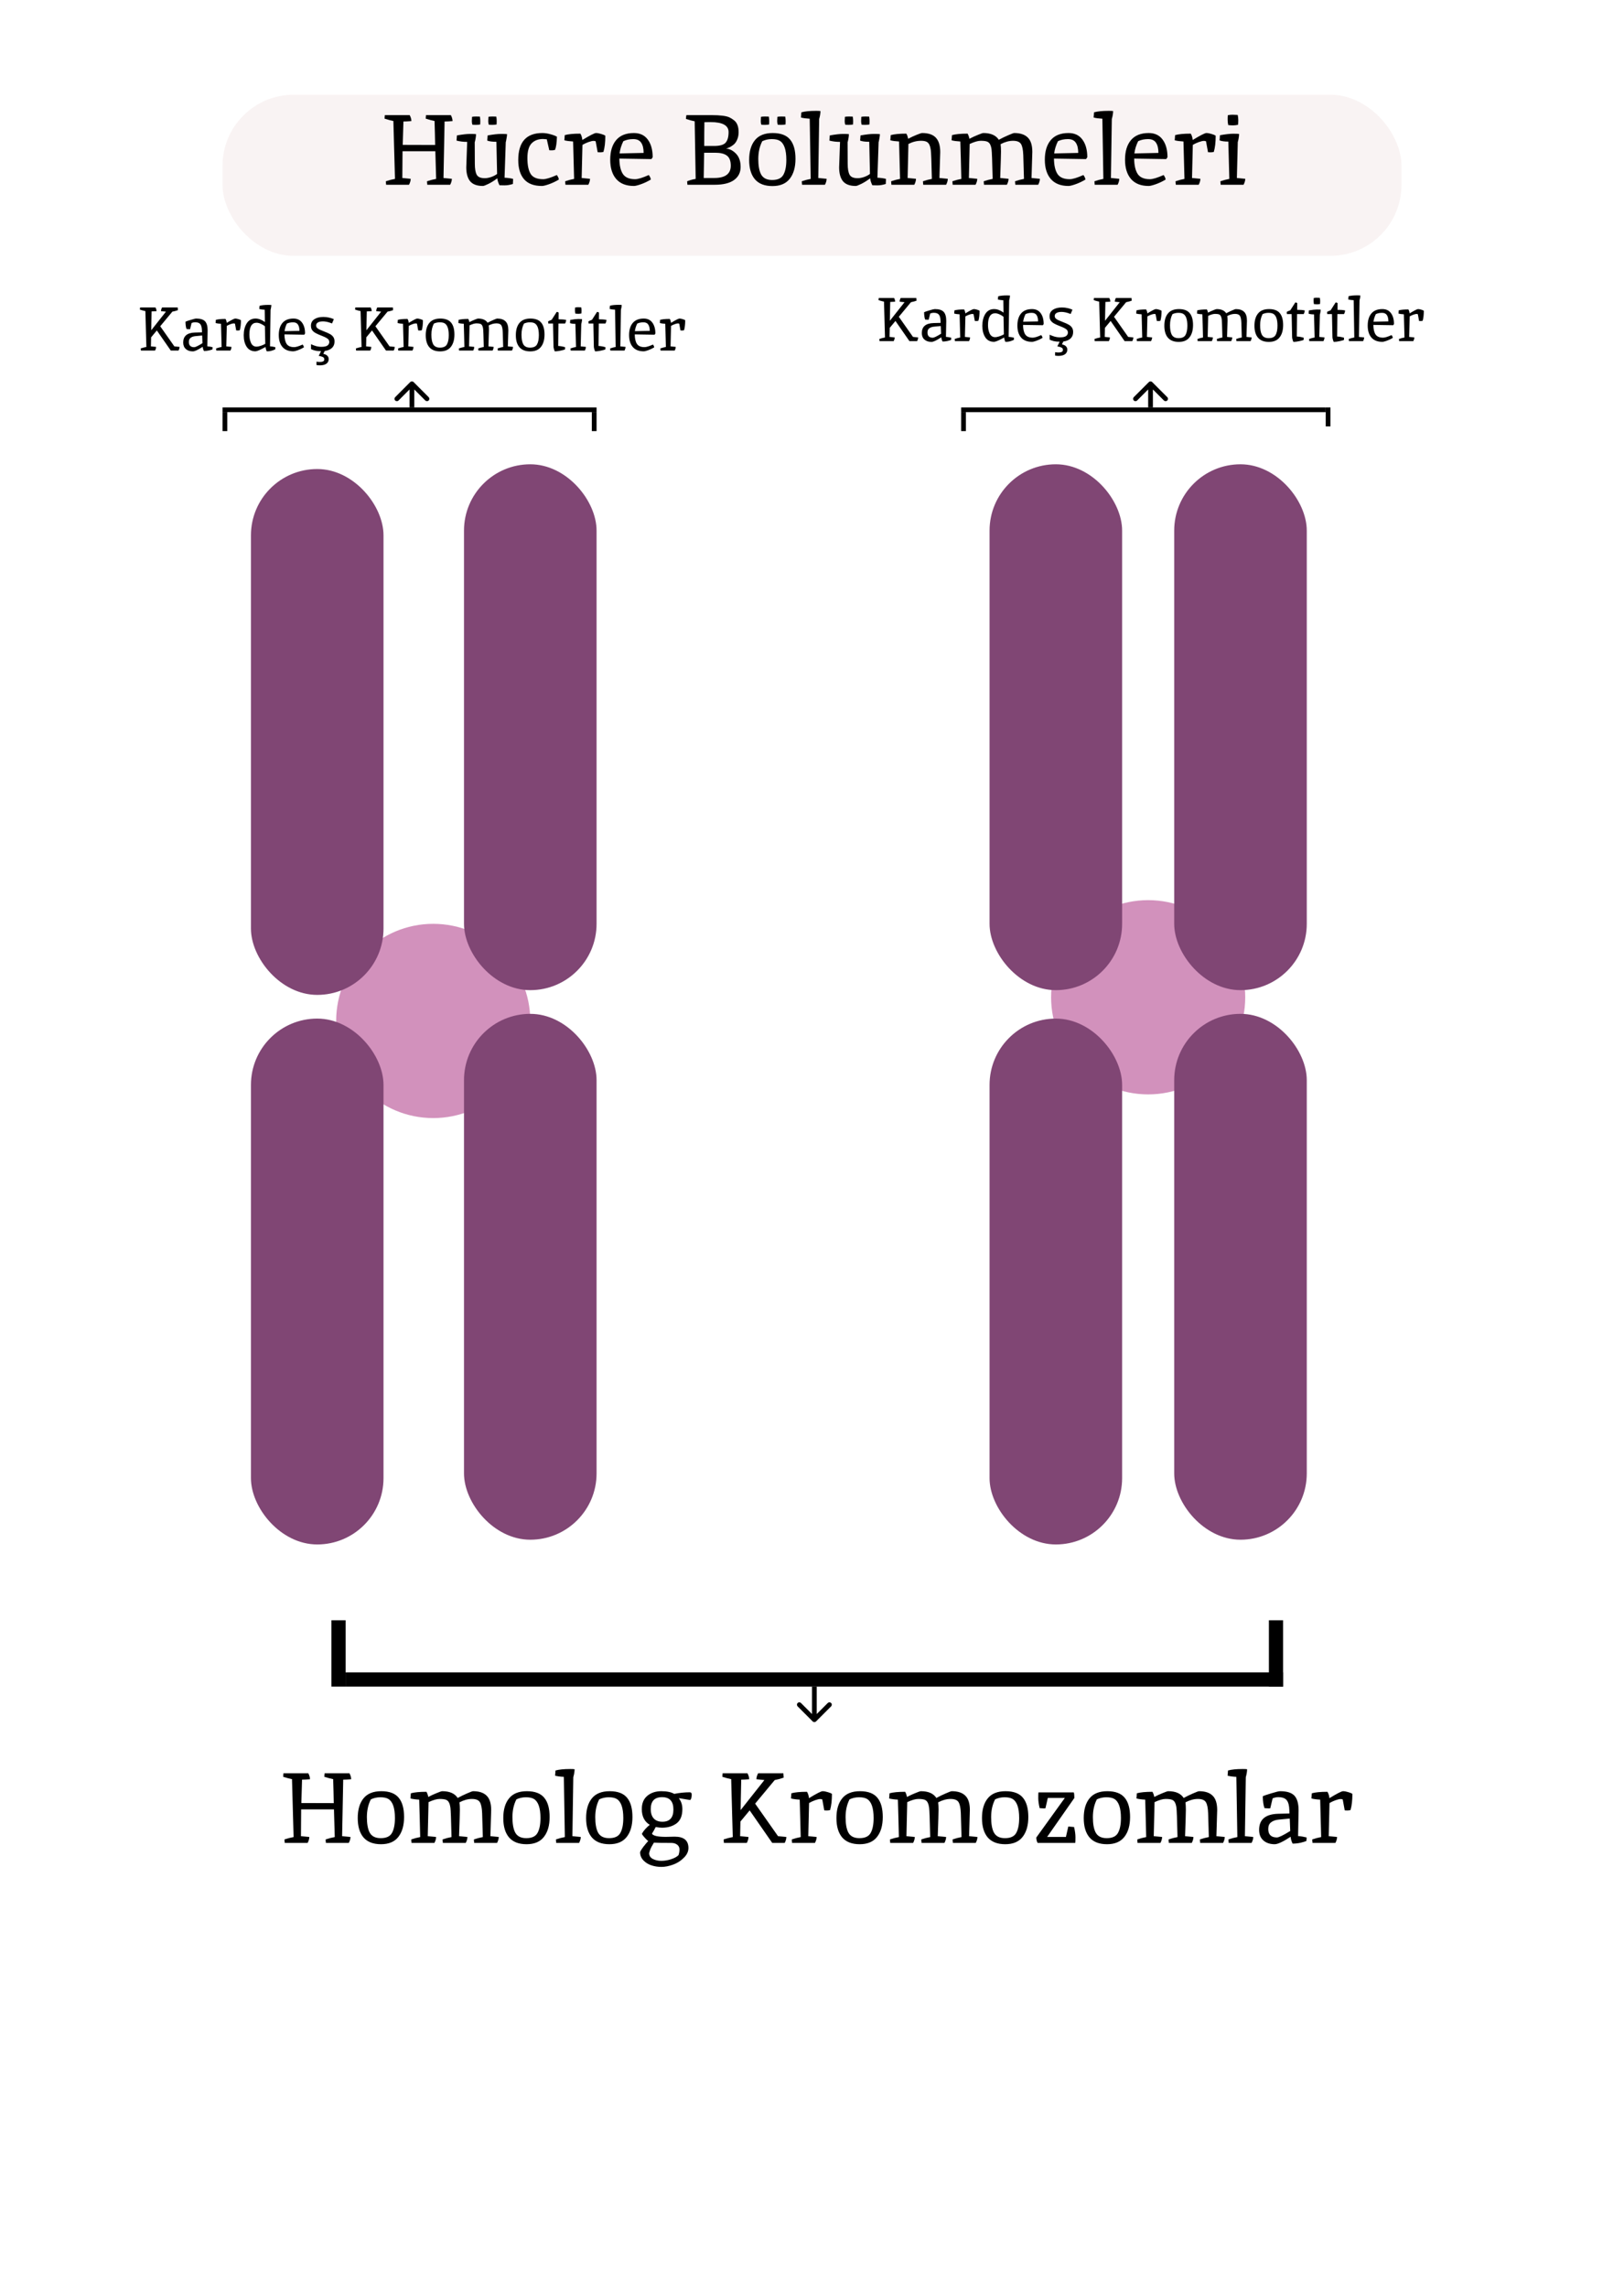 <svg width="343" height="483" viewBox="0 0 343 483" fill="none" xmlns="http://www.w3.org/2000/svg">
<g filter="url(#filter0_d_1_67)">
<rect x="4" width="335" height="475" rx="15" fill="white"/>
<g filter="url(#filter1_d_1_67)">
<rect x="47" y="12" width="249" height="34" rx="15" fill="#F9F3F3"/>
</g>
<path d="M85.059 26.579L91.905 26.6C91.877 24.892 91.835 23.205 91.779 21.539C91.261 21.441 90.638 21.273 89.91 21.035L89.973 20.3H95.223C95.461 20.748 95.58 21.168 95.58 21.56C94.88 21.616 94.32 21.644 93.9 21.644L93.669 33.572L95.433 33.74C95.433 34.132 95.314 34.552 95.076 35H90.246L90.183 34.265C90.841 34.041 91.485 33.873 92.115 33.761L91.947 27.923H85.017C84.989 30.443 84.975 32.326 84.975 33.572L86.739 33.74C86.739 34.132 86.62 34.552 86.382 35H81.552L81.489 34.265C82.147 34.041 82.791 33.873 83.421 33.761C83.281 28.329 83.169 24.255 83.085 21.539C82.567 21.441 81.944 21.273 81.216 21.035L81.279 20.3H86.529C86.767 20.748 86.886 21.168 86.886 21.56C86.186 21.616 85.626 21.644 85.206 21.644C85.164 22.708 85.115 24.353 85.059 26.579ZM101.421 22.274C101.141 22.33 100.84 22.358 100.518 22.358C100.21 22.358 99.958 22.344 99.762 22.316C99.692 22.064 99.657 21.812 99.657 21.56C99.657 21.294 99.671 20.993 99.699 20.657C99.909 20.615 100.196 20.594 100.56 20.594C100.924 20.594 101.19 20.601 101.358 20.615C101.414 20.923 101.442 21.245 101.442 21.581C101.442 21.903 101.435 22.134 101.421 22.274ZM104.886 22.274C104.606 22.33 104.305 22.358 103.983 22.358C103.675 22.358 103.423 22.344 103.227 22.316C103.157 22.064 103.122 21.812 103.122 21.56C103.122 21.294 103.136 20.993 103.164 20.657C103.374 20.615 103.661 20.594 104.025 20.594C104.389 20.594 104.655 20.601 104.823 20.615C104.879 20.923 104.907 21.245 104.907 21.581C104.907 21.903 104.9 22.134 104.886 22.274ZM102.387 33.614C102.793 33.614 103.248 33.53 103.752 33.362C104.256 33.18 104.669 32.963 104.991 32.711C104.935 29.729 104.886 27.468 104.844 25.928C103.976 25.928 103.332 25.844 102.912 25.676L102.996 24.584C104.186 24.374 105.117 24.269 105.789 24.269C106.475 24.269 106.909 24.283 107.091 24.311C107.091 24.563 107.049 24.899 106.965 25.319C106.895 25.739 106.846 25.97 106.818 26.012L106.566 33.509C107.308 33.551 107.91 33.635 108.372 33.761L108.33 34.832C107.714 35.028 107.119 35.126 106.545 35.126C105.971 35.126 105.621 35.119 105.495 35.105C105.229 34.573 105.075 34.083 105.033 33.635C104.347 34.153 103.71 34.552 103.122 34.832C102.548 35.112 102.17 35.252 101.988 35.252C100.756 35.252 99.86 34.923 99.3 34.265C98.754 33.593 98.481 32.613 98.481 31.325C98.481 31.311 98.544 29.519 98.67 25.949C97.858 25.949 97.109 25.858 96.423 25.676L96.507 24.584C97.697 24.374 98.621 24.269 99.279 24.269C99.937 24.269 100.357 24.283 100.539 24.311C100.539 24.647 100.497 25.018 100.413 25.424C100.329 25.83 100.28 26.026 100.266 26.012L100.287 30.548C100.287 31.612 100.42 32.389 100.686 32.879C100.952 33.369 101.519 33.614 102.387 33.614ZM114.457 35.252C112.777 35.252 111.524 34.783 110.698 33.845C109.872 32.893 109.459 31.542 109.459 29.792C109.459 25.984 111.153 24.08 114.541 24.08C115.087 24.08 115.654 24.164 116.242 24.332C116.83 24.486 117.292 24.661 117.628 24.857C117.586 26.159 117.453 27.083 117.229 27.629C116.977 27.699 116.774 27.734 116.62 27.734H116.263C116.193 27.734 116.109 27.727 116.011 27.713L115.486 25.403C115.024 25.361 114.758 25.34 114.688 25.34C113.68 25.34 112.875 25.648 112.273 26.264C111.685 26.88 111.391 27.916 111.391 29.372C111.391 30.828 111.615 31.934 112.063 32.69C112.525 33.446 113.407 33.824 114.709 33.824C115.325 33.824 116.291 33.53 117.607 32.942C117.873 33.306 118.013 33.628 118.027 33.908C117.313 34.328 116.613 34.657 115.927 34.895C115.241 35.133 114.751 35.252 114.457 35.252ZM125.811 25.844C125.741 25.774 125.587 25.739 125.349 25.739C125.111 25.739 124.754 25.823 124.278 25.991C123.816 26.159 123.396 26.355 123.018 26.579C122.934 29.687 122.878 32.018 122.85 33.572L124.614 33.74C124.614 34.132 124.495 34.552 124.257 35H119.427L119.364 34.265C120.008 34.041 120.638 33.873 121.254 33.761C121.17 30.205 121.1 27.573 121.044 25.865C120.274 25.823 119.658 25.739 119.196 25.613L119.28 24.521C120.022 24.311 121.121 24.206 122.577 24.206C122.801 24.556 122.941 25.004 122.997 25.55C124.607 24.57 125.566 24.08 125.874 24.08C126.182 24.08 126.539 24.143 126.945 24.269C127.351 24.381 127.652 24.507 127.848 24.647C127.848 26.047 127.715 27.188 127.449 28.07C127.253 28.126 127.022 28.154 126.756 28.154C126.504 28.154 126.329 28.147 126.231 28.133L125.811 25.844ZM134.132 33.824C134.748 33.824 135.714 33.53 137.03 32.942C137.296 33.306 137.436 33.628 137.45 33.908C136.736 34.328 136.036 34.657 135.35 34.895C134.664 35.133 134.174 35.252 133.88 35.252C132.256 35.252 131.017 34.769 130.163 33.803C129.309 32.823 128.882 31.458 128.882 29.708C128.882 27.958 129.295 26.586 130.121 25.592C130.961 24.584 132.214 24.08 133.88 24.08C135.168 24.08 136.148 24.542 136.82 25.466C137.506 26.39 137.849 27.629 137.849 29.183C137.737 29.379 137.646 29.512 137.576 29.582L130.814 29.477C130.828 30.891 131.073 31.969 131.549 32.711C132.039 33.453 132.9 33.824 134.132 33.824ZM135.938 28.28C135.938 27.356 135.77 26.642 135.434 26.138C135.098 25.62 134.538 25.361 133.754 25.361C132.97 25.361 132.27 25.508 131.654 25.802C131.234 26.642 130.968 27.503 130.856 28.385C131.962 28.371 133.656 28.336 135.938 28.28ZM153.336 27.335C154.148 27.433 154.862 27.811 155.478 28.469C156.108 29.127 156.423 30.051 156.423 31.241C156.423 32.417 155.954 33.341 155.016 34.013C154.092 34.671 152.734 35 150.942 35H145.188L145.125 34.265C145.713 34.027 146.315 33.859 146.931 33.761C146.847 28.357 146.777 24.304 146.721 21.602C146.245 21.518 145.629 21.35 144.873 21.098C144.915 20.58 144.95 20.314 144.978 20.3H150.249C152.125 20.3 153.399 20.461 154.071 20.783C154.393 20.937 154.715 21.14 155.037 21.392C155.681 21.896 156.003 22.729 156.003 23.891C156.003 24.479 155.898 25.011 155.688 25.487C155.492 25.949 155.233 26.306 154.911 26.558C154.323 27.02 153.798 27.279 153.336 27.335ZM151.047 28.238H148.716C148.688 29.442 148.66 31.22 148.632 33.572H150.858C153.182 33.572 154.344 32.704 154.344 30.968C154.344 29.96 154.071 29.253 153.525 28.847C152.993 28.441 152.167 28.238 151.047 28.238ZM150.039 21.77L148.779 21.791C148.751 23.079 148.737 24.752 148.737 26.81H150.795C152.027 26.81 152.846 26.579 153.252 26.117C153.672 25.641 153.882 24.892 153.882 23.87C153.882 22.47 152.601 21.77 150.039 21.77ZM162.447 22.274C162.167 22.33 161.866 22.358 161.544 22.358C161.236 22.358 160.984 22.344 160.788 22.316C160.718 22.064 160.683 21.812 160.683 21.56C160.683 21.294 160.697 20.993 160.725 20.657C160.935 20.615 161.222 20.594 161.586 20.594C161.95 20.594 162.216 20.601 162.384 20.615C162.44 20.923 162.468 21.245 162.468 21.581C162.468 21.903 162.461 22.134 162.447 22.274ZM165.912 22.274C165.632 22.33 165.331 22.358 165.009 22.358C164.701 22.358 164.449 22.344 164.253 22.316C164.183 22.064 164.148 21.812 164.148 21.56C164.148 21.294 164.162 20.993 164.19 20.657C164.4 20.615 164.687 20.594 165.051 20.594C165.415 20.594 165.681 20.601 165.849 20.615C165.905 20.923 165.933 21.245 165.933 21.581C165.933 21.903 165.926 22.134 165.912 22.274ZM163.077 33.992C164.253 33.992 165.044 33.628 165.45 32.9C165.87 32.158 166.08 31.108 166.08 29.75C166.08 27.594 165.604 26.243 164.652 25.697C164.26 25.473 163.707 25.361 162.993 25.361C162.293 25.361 161.628 25.508 160.998 25.802C160.438 26.88 160.158 28.133 160.158 29.561C160.158 30.933 160.34 31.99 160.704 32.732C161.124 33.572 161.915 33.992 163.077 33.992ZM158.226 29.75C158.226 27.972 158.632 26.586 159.444 25.592C160.256 24.584 161.509 24.08 163.203 24.08C164.897 24.08 166.122 24.542 166.878 25.466C167.634 26.376 168.012 27.727 168.012 29.519C168.012 31.311 167.606 32.718 166.794 33.74C165.996 34.762 164.778 35.273 163.14 35.273C161.502 35.273 160.27 34.797 159.444 33.845C158.632 32.893 158.226 31.528 158.226 29.75ZM172.361 19.397C172.795 19.397 173.103 19.411 173.285 19.439C173.285 19.929 173.194 20.489 173.012 21.119C172.886 29.379 172.823 33.53 172.823 33.572L174.587 33.74C174.587 34.132 174.468 34.552 174.23 35H169.4L169.337 34.265C169.981 34.041 170.611 33.873 171.227 33.761L171.017 21.056C170.247 21.014 169.631 20.93 169.169 20.804L169.253 19.712C169.967 19.502 171.003 19.397 172.361 19.397ZM180.171 22.274C179.891 22.33 179.59 22.358 179.268 22.358C178.96 22.358 178.708 22.344 178.512 22.316C178.442 22.064 178.407 21.812 178.407 21.56C178.407 21.294 178.421 20.993 178.449 20.657C178.659 20.615 178.946 20.594 179.31 20.594C179.674 20.594 179.94 20.601 180.108 20.615C180.164 20.923 180.192 21.245 180.192 21.581C180.192 21.903 180.185 22.134 180.171 22.274ZM183.636 22.274C183.356 22.33 183.055 22.358 182.733 22.358C182.425 22.358 182.173 22.344 181.977 22.316C181.907 22.064 181.872 21.812 181.872 21.56C181.872 21.294 181.886 20.993 181.914 20.657C182.124 20.615 182.411 20.594 182.775 20.594C183.139 20.594 183.405 20.601 183.573 20.615C183.629 20.923 183.657 21.245 183.657 21.581C183.657 21.903 183.65 22.134 183.636 22.274ZM181.137 33.614C181.543 33.614 181.998 33.53 182.502 33.362C183.006 33.18 183.419 32.963 183.741 32.711C183.685 29.729 183.636 27.468 183.594 25.928C182.726 25.928 182.082 25.844 181.662 25.676L181.746 24.584C182.936 24.374 183.867 24.269 184.539 24.269C185.225 24.269 185.659 24.283 185.841 24.311C185.841 24.563 185.799 24.899 185.715 25.319C185.645 25.739 185.596 25.97 185.568 26.012L185.316 33.509C186.058 33.551 186.66 33.635 187.122 33.761L187.08 34.832C186.464 35.028 185.869 35.126 185.295 35.126C184.721 35.126 184.371 35.119 184.245 35.105C183.979 34.573 183.825 34.083 183.783 33.635C183.097 34.153 182.46 34.552 181.872 34.832C181.298 35.112 180.92 35.252 180.738 35.252C179.506 35.252 178.61 34.923 178.05 34.265C177.504 33.593 177.231 32.613 177.231 31.325C177.231 31.311 177.294 29.519 177.42 25.949C176.608 25.949 175.859 25.858 175.173 25.676L175.257 24.584C176.447 24.374 177.371 24.269 178.029 24.269C178.687 24.269 179.107 24.283 179.289 24.311C179.289 24.647 179.247 25.018 179.163 25.424C179.079 25.83 179.03 26.026 179.016 26.012L179.037 30.548C179.037 31.612 179.17 32.389 179.436 32.879C179.702 33.369 180.269 33.614 181.137 33.614ZM194.761 24.08C196.105 24.08 197.078 24.416 197.68 25.088C198.282 25.746 198.583 26.754 198.583 28.112C198.583 28.504 198.527 30.324 198.415 33.572L200.179 33.74C200.179 34.132 200.06 34.552 199.822 35H194.992L194.929 34.265C195.573 34.041 196.203 33.873 196.819 33.761C196.735 30.093 196.658 28.056 196.588 27.65C196.532 27.23 196.434 26.866 196.294 26.558C196.154 26.25 195.944 26.033 195.664 25.907C195.384 25.781 195.013 25.718 194.551 25.718C193.627 25.718 192.731 25.942 191.863 26.39C191.779 29.582 191.723 31.976 191.695 33.572L193.459 33.74C193.459 34.132 193.34 34.552 193.102 35H188.272L188.209 34.265C188.853 34.041 189.483 33.873 190.099 33.761C190.015 30.205 189.945 27.573 189.889 25.865C189.119 25.823 188.503 25.739 188.041 25.613L188.125 24.521C188.881 24.311 189.98 24.206 191.422 24.206C191.59 24.458 191.716 24.822 191.8 25.298C192.402 24.976 193.004 24.696 193.606 24.458C194.222 24.206 194.607 24.08 194.761 24.08ZM211.334 26.432C211.39 26.88 211.418 27.398 211.418 27.986C211.418 28.574 211.362 30.436 211.25 33.572L213.014 33.74C213.014 34.132 212.895 34.552 212.657 35H207.827L207.764 34.265C208.408 34.041 209.038 33.873 209.654 33.761C209.57 30.037 209.493 27.965 209.423 27.545C209.367 27.125 209.269 26.775 209.129 26.495C208.989 26.201 208.772 25.998 208.478 25.886C208.184 25.774 207.736 25.718 207.134 25.718C206.546 25.718 205.769 25.942 204.803 26.39C204.719 29.582 204.663 31.976 204.635 33.572L206.399 33.74C206.399 34.132 206.28 34.552 206.042 35H201.212L201.149 34.265C201.793 34.041 202.423 33.873 203.039 33.761C203.025 32.753 202.99 31.332 202.934 29.498C202.878 27.65 202.843 26.439 202.829 25.865C202.059 25.823 201.443 25.739 200.981 25.613L201.065 24.521C201.821 24.311 202.92 24.206 204.362 24.206C204.558 24.556 204.684 24.92 204.74 25.298C205.356 24.976 205.965 24.696 206.567 24.458C207.169 24.206 207.547 24.08 207.701 24.08C209.255 24.08 210.34 24.556 210.956 25.508C211.6 25.158 212.265 24.836 212.951 24.542C213.651 24.234 214.071 24.08 214.211 24.08C215.485 24.08 216.437 24.395 217.067 25.025C217.711 25.641 218.033 26.656 218.033 28.07C218.033 28.49 217.977 30.324 217.865 33.572L219.629 33.74C219.629 34.132 219.51 34.552 219.272 35H214.442L214.379 34.265C215.023 34.041 215.653 33.873 216.269 33.761C216.213 31.549 216.164 29.876 216.122 28.742C216.08 27.608 215.919 26.824 215.639 26.39C215.359 25.942 214.799 25.718 213.959 25.718C213.119 25.718 212.244 25.956 211.334 26.432ZM225.924 33.824C226.54 33.824 227.506 33.53 228.822 32.942C229.088 33.306 229.228 33.628 229.242 33.908C228.528 34.328 227.828 34.657 227.142 34.895C226.456 35.133 225.966 35.252 225.672 35.252C224.048 35.252 222.809 34.769 221.955 33.803C221.101 32.823 220.674 31.458 220.674 29.708C220.674 27.958 221.087 26.586 221.913 25.592C222.753 24.584 224.006 24.08 225.672 24.08C226.96 24.08 227.94 24.542 228.612 25.466C229.298 26.39 229.641 27.629 229.641 29.183C229.529 29.379 229.438 29.512 229.368 29.582L222.606 29.477C222.62 30.891 222.865 31.969 223.341 32.711C223.831 33.453 224.692 33.824 225.924 33.824ZM227.73 28.28C227.73 27.356 227.562 26.642 227.226 26.138C226.89 25.62 226.33 25.361 225.546 25.361C224.762 25.361 224.062 25.508 223.446 25.802C223.026 26.642 222.76 27.503 222.648 28.385C223.754 28.371 225.448 28.336 227.73 28.28ZM234.172 19.397C234.606 19.397 234.914 19.411 235.096 19.439C235.096 19.929 235.005 20.489 234.823 21.119C234.697 29.379 234.634 33.53 234.634 33.572L236.398 33.74C236.398 34.132 236.279 34.552 236.041 35H231.211L231.148 34.265C231.792 34.041 232.422 33.873 233.038 33.761L232.828 21.056C232.058 21.014 231.442 20.93 230.98 20.804L231.064 19.712C231.778 19.502 232.814 19.397 234.172 19.397ZM242.864 33.824C243.48 33.824 244.446 33.53 245.762 32.942C246.028 33.306 246.168 33.628 246.182 33.908C245.468 34.328 244.768 34.657 244.082 34.895C243.396 35.133 242.906 35.252 242.612 35.252C240.988 35.252 239.749 34.769 238.895 33.803C238.041 32.823 237.614 31.458 237.614 29.708C237.614 27.958 238.027 26.586 238.853 25.592C239.693 24.584 240.946 24.08 242.612 24.08C243.9 24.08 244.88 24.542 245.552 25.466C246.238 26.39 246.581 27.629 246.581 29.183C246.469 29.379 246.378 29.512 246.308 29.582L239.546 29.477C239.56 30.891 239.805 31.969 240.281 32.711C240.771 33.453 241.632 33.824 242.864 33.824ZM244.67 28.28C244.67 27.356 244.502 26.642 244.166 26.138C243.83 25.62 243.27 25.361 242.486 25.361C241.702 25.361 241.002 25.508 240.386 25.802C239.966 26.642 239.7 27.503 239.588 28.385C240.694 28.371 242.388 28.336 244.67 28.28ZM254.723 25.844C254.653 25.774 254.499 25.739 254.261 25.739C254.023 25.739 253.666 25.823 253.19 25.991C252.728 26.159 252.308 26.355 251.93 26.579C251.846 29.687 251.79 32.018 251.762 33.572L253.526 33.74C253.526 34.132 253.407 34.552 253.169 35H248.339L248.276 34.265C248.92 34.041 249.55 33.873 250.166 33.761C250.082 30.205 250.012 27.573 249.956 25.865C249.186 25.823 248.57 25.739 248.108 25.613L248.192 24.521C248.934 24.311 250.033 24.206 251.489 24.206C251.713 24.556 251.853 25.004 251.909 25.55C253.519 24.57 254.478 24.08 254.786 24.08C255.094 24.08 255.451 24.143 255.857 24.269C256.263 24.381 256.564 24.507 256.76 24.647C256.76 26.047 256.627 27.188 256.361 28.07C256.165 28.126 255.934 28.154 255.668 28.154C255.416 28.154 255.241 28.147 255.143 28.133L254.723 25.844ZM261.49 22.337C261.126 22.421 260.769 22.463 260.419 22.463C260.083 22.463 259.747 22.442 259.411 22.4C259.327 22.008 259.285 21.616 259.285 21.224C259.285 20.818 259.299 20.517 259.327 20.321C259.635 20.251 259.957 20.216 260.293 20.216C260.643 20.216 261.014 20.23 261.406 20.258C261.49 20.622 261.532 20.979 261.532 21.329C261.532 21.665 261.518 22.001 261.49 22.337ZM257.668 24.542C258.858 24.332 259.782 24.227 260.44 24.227C261.098 24.227 261.518 24.241 261.7 24.269C261.7 24.605 261.658 24.976 261.574 25.382C261.49 25.788 261.441 25.984 261.427 25.97L261.238 33.572L263.002 33.74C263.002 34.132 262.883 34.552 262.645 35H257.815L257.752 34.265C258.396 34.041 259.026 33.873 259.642 33.761C259.558 30.261 259.488 27.636 259.432 25.886C258.62 25.886 258.004 25.802 257.584 25.634L257.668 24.542Z" fill="black"/>
<circle cx="91.5" cy="211.5" r="20.5" fill="#D291BC"/>
<circle cx="242.5" cy="206.5" r="20.5" fill="#D291BC"/>
<rect x="53" y="95" width="28" height="111" rx="14" fill="#804674"/>
<rect x="53" y="211" width="28" height="111" rx="14" fill="#804674"/>
<rect x="98" y="94" width="28" height="111" rx="14" fill="#804674"/>
<rect x="248" y="94" width="28" height="111" rx="14" fill="#804674"/>
<rect x="209" y="94" width="28" height="111" rx="14" fill="#804674"/>
<rect x="209" y="211" width="28" height="111" rx="14" fill="#804674"/>
<rect x="248" y="210" width="28" height="111" rx="14" fill="#804674"/>
<rect x="98" y="210" width="28" height="111" rx="14" fill="#804674"/>
<line x1="71.5" y1="352" x2="71.5" y2="338" stroke="black" stroke-width="3"/>
<line x1="269.5" y1="352" x2="269.5" y2="338" stroke="black" stroke-width="3"/>
<path d="M171.646 359.354C171.842 359.549 172.158 359.549 172.354 359.354L175.536 356.172C175.731 355.976 175.731 355.66 175.536 355.464C175.34 355.269 175.024 355.269 174.828 355.464L172 358.293L169.172 355.464C168.976 355.269 168.66 355.269 168.464 355.464C168.269 355.66 168.269 355.976 168.464 356.172L171.646 359.354ZM171.5 352V359H172.5V352H171.5Z" fill="black"/>
<path d="M63.647 376.579L70.493 376.6C70.465 374.892 70.423 373.205 70.367 371.539C69.849 371.441 69.226 371.273 68.498 371.035L68.561 370.3H73.811C74.049 370.748 74.168 371.168 74.168 371.56C73.468 371.616 72.908 371.644 72.488 371.644L72.257 383.572L74.021 383.74C74.021 384.132 73.902 384.552 73.664 385H68.834L68.771 384.265C69.429 384.041 70.073 383.873 70.703 383.761L70.535 377.923H63.605C63.577 380.443 63.563 382.326 63.563 383.572L65.327 383.74C65.327 384.132 65.208 384.552 64.97 385H60.14L60.077 384.265C60.735 384.041 61.379 383.873 62.009 383.761C61.869 378.329 61.757 374.255 61.673 371.539C61.155 371.441 60.532 371.273 59.804 371.035L59.867 370.3H65.117C65.355 370.748 65.474 371.168 65.474 371.56C64.774 371.616 64.214 371.644 63.794 371.644C63.752 372.708 63.703 374.353 63.647 376.579ZM80.408 383.992C81.584 383.992 82.375 383.628 82.781 382.9C83.201 382.158 83.411 381.108 83.411 379.75C83.411 377.594 82.935 376.243 81.983 375.697C81.591 375.473 81.038 375.361 80.324 375.361C79.624 375.361 78.959 375.508 78.329 375.802C77.769 376.88 77.489 378.133 77.489 379.561C77.489 380.933 77.671 381.99 78.035 382.732C78.455 383.572 79.246 383.992 80.408 383.992ZM75.557 379.75C75.557 377.972 75.963 376.586 76.775 375.592C77.587 374.584 78.84 374.08 80.534 374.08C82.228 374.08 83.453 374.542 84.209 375.466C84.965 376.376 85.343 377.727 85.343 379.519C85.343 381.311 84.937 382.718 84.125 383.74C83.327 384.762 82.109 385.273 80.471 385.273C78.833 385.273 77.601 384.797 76.775 383.845C75.963 382.893 75.557 381.528 75.557 379.75ZM97.042 376.432C97.098 376.88 97.126 377.398 97.126 377.986C97.126 378.574 97.07 380.436 96.958 383.572L98.722 383.74C98.722 384.132 98.603 384.552 98.365 385H93.535L93.472 384.265C94.116 384.041 94.746 383.873 95.362 383.761C95.278 380.037 95.201 377.965 95.131 377.545C95.075 377.125 94.977 376.775 94.837 376.495C94.697 376.201 94.48 375.998 94.186 375.886C93.892 375.774 93.444 375.718 92.842 375.718C92.254 375.718 91.477 375.942 90.511 376.39C90.427 379.582 90.371 381.976 90.343 383.572L92.107 383.74C92.107 384.132 91.988 384.552 91.75 385H86.92L86.857 384.265C87.501 384.041 88.131 383.873 88.747 383.761C88.733 382.753 88.698 381.332 88.642 379.498C88.586 377.65 88.551 376.439 88.537 375.865C87.767 375.823 87.151 375.739 86.689 375.613L86.773 374.521C87.529 374.311 88.628 374.206 90.07 374.206C90.266 374.556 90.392 374.92 90.448 375.298C91.064 374.976 91.673 374.696 92.275 374.458C92.877 374.206 93.255 374.08 93.409 374.08C94.963 374.08 96.048 374.556 96.664 375.508C97.308 375.158 97.973 374.836 98.659 374.542C99.359 374.234 99.779 374.08 99.919 374.08C101.193 374.08 102.145 374.395 102.775 375.025C103.419 375.641 103.741 376.656 103.741 378.07C103.741 378.49 103.685 380.324 103.573 383.572L105.337 383.74C105.337 384.132 105.218 384.552 104.98 385H100.15L100.087 384.265C100.731 384.041 101.361 383.873 101.977 383.761C101.921 381.549 101.872 379.876 101.83 378.742C101.788 377.608 101.627 376.824 101.347 376.39C101.067 375.942 100.507 375.718 99.667 375.718C98.827 375.718 97.952 375.956 97.042 376.432ZM111.149 383.992C112.325 383.992 113.116 383.628 113.522 382.9C113.942 382.158 114.152 381.108 114.152 379.75C114.152 377.594 113.676 376.243 112.724 375.697C112.332 375.473 111.779 375.361 111.065 375.361C110.365 375.361 109.7 375.508 109.07 375.802C108.51 376.88 108.23 378.133 108.23 379.561C108.23 380.933 108.412 381.99 108.776 382.732C109.196 383.572 109.987 383.992 111.149 383.992ZM106.298 379.75C106.298 377.972 106.704 376.586 107.516 375.592C108.328 374.584 109.581 374.08 111.275 374.08C112.969 374.08 114.194 374.542 114.95 375.466C115.706 376.376 116.084 377.727 116.084 379.519C116.084 381.311 115.678 382.718 114.866 383.74C114.068 384.762 112.85 385.273 111.212 385.273C109.574 385.273 108.342 384.797 107.516 383.845C106.704 382.893 106.298 381.528 106.298 379.75ZM120.433 369.397C120.867 369.397 121.175 369.411 121.357 369.439C121.357 369.929 121.266 370.489 121.084 371.119C120.958 379.379 120.895 383.53 120.895 383.572L122.659 383.74C122.659 384.132 122.54 384.552 122.302 385H117.472L117.409 384.265C118.053 384.041 118.683 383.873 119.299 383.761L119.089 371.056C118.319 371.014 117.703 370.93 117.241 370.804L117.325 369.712C118.039 369.502 119.075 369.397 120.433 369.397ZM128.642 383.992C129.818 383.992 130.609 383.628 131.015 382.9C131.435 382.158 131.645 381.108 131.645 379.75C131.645 377.594 131.169 376.243 130.217 375.697C129.825 375.473 129.272 375.361 128.558 375.361C127.858 375.361 127.193 375.508 126.563 375.802C126.003 376.88 125.723 378.133 125.723 379.561C125.723 380.933 125.905 381.99 126.269 382.732C126.689 383.572 127.48 383.992 128.642 383.992ZM123.791 379.75C123.791 377.972 124.197 376.586 125.009 375.592C125.821 374.584 127.074 374.08 128.768 374.08C130.462 374.08 131.687 374.542 132.443 375.466C133.199 376.376 133.577 377.727 133.577 379.519C133.577 381.311 133.171 382.718 132.359 383.74C131.561 384.762 130.343 385.273 128.705 385.273C127.067 385.273 125.835 384.797 125.009 383.845C124.197 382.893 123.791 381.528 123.791 379.75ZM140.635 383.719L142.504 383.677C144.436 383.677 145.402 384.475 145.402 386.071C145.402 386.813 145.08 387.499 144.436 388.129C143.806 388.773 143.05 389.256 142.168 389.578C141.286 389.9 140.46 390.061 139.69 390.061C138.934 390.061 138.227 389.949 137.569 389.725C136.911 389.515 136.351 389.165 135.889 388.675C135.427 388.185 135.196 387.618 135.196 386.974C135.196 386.82 135.441 386.414 135.931 385.756C136.435 385.112 136.764 384.734 136.918 384.622C136.792 384.538 136.547 384.3 136.183 383.908C135.819 383.502 135.616 383.222 135.574 383.068C135.924 382.424 136.477 381.794 137.233 381.178C136.113 380.506 135.553 379.4 135.553 377.86C135.553 376.628 135.945 375.69 136.729 375.046C137.513 374.402 138.493 374.08 139.669 374.08C140.845 374.08 141.755 374.269 142.399 374.647C143.519 374.423 144.618 374.311 145.696 374.311C145.962 374.311 146.095 374.472 146.095 374.794C146.095 375.354 145.99 375.739 145.78 375.949L143.365 375.55C143.869 376.194 144.121 376.964 144.121 377.86C144.121 379.26 143.708 380.268 142.882 380.884C142.056 381.486 141.041 381.787 139.837 381.787C139.459 381.787 139.011 381.738 138.493 381.64C138.283 382.074 138.017 382.543 137.695 383.047C137.947 383.495 138.927 383.719 140.635 383.719ZM143.302 387.583C143.442 387.191 143.512 386.785 143.512 386.365C143.512 385.959 143.351 385.63 143.029 385.378C142.707 385.126 142.294 385 141.79 385C139.788 385 138.563 384.979 138.115 384.937C137.737 385.539 137.471 386.043 137.317 386.449C137.177 386.869 137.107 387.107 137.107 387.163C137.107 387.709 137.366 388.115 137.884 388.381C138.402 388.647 138.997 388.78 139.669 388.78C140.355 388.78 141.041 388.668 141.727 388.444C142.427 388.22 142.952 387.933 143.302 387.583ZM142.231 377.944C142.231 376.208 141.433 375.34 139.837 375.34C138.241 375.34 137.443 376.18 137.443 377.86C137.443 378.714 137.653 379.372 138.073 379.834C138.493 380.296 139.102 380.527 139.9 380.527C141.454 380.527 142.231 379.666 142.231 377.944ZM156.383 380.485L156.32 383.572L158.084 383.74C158.084 384.132 157.965 384.552 157.727 385H152.897L152.834 384.265C153.492 384.041 154.136 383.873 154.766 383.761C154.626 378.329 154.514 374.255 154.43 371.539C153.912 371.441 153.289 371.273 152.561 371.035L152.624 370.3H157.874C158.112 370.748 158.231 371.168 158.231 371.56C157.531 371.616 156.971 371.644 156.551 371.644C156.523 373.1 156.495 374.416 156.467 375.592C156.453 376.768 156.439 377.594 156.425 378.07L161.444 371.728L159.764 371.56C159.764 371.168 159.883 370.748 160.121 370.3H165.455L165.518 371.224C164.874 371.448 164.244 371.616 163.628 371.728L159.491 376.705L164.321 383.572L166.085 383.74C166.085 384.132 165.966 384.552 165.728 385H163.103L158.336 378.133L156.383 380.485ZM173.674 375.844C173.604 375.774 173.45 375.739 173.212 375.739C172.974 375.739 172.617 375.823 172.141 375.991C171.679 376.159 171.259 376.355 170.881 376.579C170.797 379.687 170.741 382.018 170.713 383.572L172.477 383.74C172.477 384.132 172.358 384.552 172.12 385H167.29L167.227 384.265C167.871 384.041 168.501 383.873 169.117 383.761C169.033 380.205 168.963 377.573 168.907 375.865C168.137 375.823 167.521 375.739 167.059 375.613L167.143 374.521C167.885 374.311 168.984 374.206 170.44 374.206C170.664 374.556 170.804 375.004 170.86 375.55C172.47 374.57 173.429 374.08 173.737 374.08C174.045 374.08 174.402 374.143 174.808 374.269C175.214 374.381 175.515 374.507 175.711 374.647C175.711 376.047 175.578 377.188 175.312 378.07C175.116 378.126 174.885 378.154 174.619 378.154C174.367 378.154 174.192 378.147 174.094 378.133L173.674 375.844ZM181.511 383.992C182.687 383.992 183.478 383.628 183.884 382.9C184.304 382.158 184.514 381.108 184.514 379.75C184.514 377.594 184.038 376.243 183.086 375.697C182.694 375.473 182.141 375.361 181.427 375.361C180.727 375.361 180.062 375.508 179.432 375.802C178.872 376.88 178.592 378.133 178.592 379.561C178.592 380.933 178.774 381.99 179.138 382.732C179.558 383.572 180.349 383.992 181.511 383.992ZM176.66 379.75C176.66 377.972 177.066 376.586 177.878 375.592C178.69 374.584 179.943 374.08 181.637 374.08C183.331 374.08 184.556 374.542 185.312 375.466C186.068 376.376 186.446 377.727 186.446 379.519C186.446 381.311 186.04 382.718 185.228 383.74C184.43 384.762 183.212 385.273 181.574 385.273C179.936 385.273 178.704 384.797 177.878 383.845C177.066 382.893 176.66 381.528 176.66 379.75ZM198.145 376.432C198.201 376.88 198.229 377.398 198.229 377.986C198.229 378.574 198.173 380.436 198.061 383.572L199.825 383.74C199.825 384.132 199.706 384.552 199.468 385H194.638L194.575 384.265C195.219 384.041 195.849 383.873 196.465 383.761C196.381 380.037 196.304 377.965 196.234 377.545C196.178 377.125 196.08 376.775 195.94 376.495C195.8 376.201 195.583 375.998 195.289 375.886C194.995 375.774 194.547 375.718 193.945 375.718C193.357 375.718 192.58 375.942 191.614 376.39C191.53 379.582 191.474 381.976 191.446 383.572L193.21 383.74C193.21 384.132 193.091 384.552 192.853 385H188.023L187.96 384.265C188.604 384.041 189.234 383.873 189.85 383.761C189.836 382.753 189.801 381.332 189.745 379.498C189.689 377.65 189.654 376.439 189.64 375.865C188.87 375.823 188.254 375.739 187.792 375.613L187.876 374.521C188.632 374.311 189.731 374.206 191.173 374.206C191.369 374.556 191.495 374.92 191.551 375.298C192.167 374.976 192.776 374.696 193.378 374.458C193.98 374.206 194.358 374.08 194.512 374.08C196.066 374.08 197.151 374.556 197.767 375.508C198.411 375.158 199.076 374.836 199.762 374.542C200.462 374.234 200.882 374.08 201.022 374.08C202.296 374.08 203.248 374.395 203.878 375.025C204.522 375.641 204.844 376.656 204.844 378.07C204.844 378.49 204.788 380.324 204.676 383.572L206.44 383.74C206.44 384.132 206.321 384.552 206.083 385H201.253L201.19 384.265C201.834 384.041 202.464 383.873 203.08 383.761C203.024 381.549 202.975 379.876 202.933 378.742C202.891 377.608 202.73 376.824 202.45 376.39C202.17 375.942 201.61 375.718 200.77 375.718C199.93 375.718 199.055 375.956 198.145 376.432ZM212.253 383.992C213.429 383.992 214.22 383.628 214.626 382.9C215.046 382.158 215.256 381.108 215.256 379.75C215.256 377.594 214.78 376.243 213.828 375.697C213.436 375.473 212.883 375.361 212.169 375.361C211.469 375.361 210.804 375.508 210.174 375.802C209.614 376.88 209.334 378.133 209.334 379.561C209.334 380.933 209.516 381.99 209.88 382.732C210.3 383.572 211.091 383.992 212.253 383.992ZM207.402 379.75C207.402 377.972 207.808 376.586 208.62 375.592C209.432 374.584 210.685 374.08 212.379 374.08C214.073 374.08 215.298 374.542 216.054 375.466C216.81 376.376 217.188 377.727 217.188 379.519C217.188 381.311 216.782 382.718 215.97 383.74C215.172 384.762 213.954 385.273 212.316 385.273C210.678 385.273 209.446 384.797 208.62 383.845C207.808 382.893 207.402 381.528 207.402 379.75ZM226.849 381.64C227.045 382.452 227.143 383.173 227.143 383.803C227.143 384.419 227.129 384.818 227.101 385H219.163C218.995 384.748 218.897 384.37 218.869 383.866L224.896 375.508H221.305L220.801 377.692C220.591 377.706 220.465 377.713 220.423 377.713L219.583 377.65C219.387 376.838 219.289 376.131 219.289 375.529C219.289 374.913 219.303 374.514 219.331 374.332H226.786C226.87 374.542 226.912 374.934 226.912 375.508L221.158 383.74H225.127L225.631 381.535L226.849 381.64ZM233.745 383.992C234.921 383.992 235.712 383.628 236.118 382.9C236.538 382.158 236.748 381.108 236.748 379.75C236.748 377.594 236.272 376.243 235.32 375.697C234.928 375.473 234.375 375.361 233.661 375.361C232.961 375.361 232.296 375.508 231.666 375.802C231.106 376.88 230.826 378.133 230.826 379.561C230.826 380.933 231.008 381.99 231.372 382.732C231.792 383.572 232.583 383.992 233.745 383.992ZM228.894 379.75C228.894 377.972 229.3 376.586 230.112 375.592C230.924 374.584 232.177 374.08 233.871 374.08C235.565 374.08 236.79 374.542 237.546 375.466C238.302 376.376 238.68 377.727 238.68 379.519C238.68 381.311 238.274 382.718 237.462 383.74C236.664 384.762 235.446 385.273 233.808 385.273C232.17 385.273 230.938 384.797 230.112 383.845C229.3 382.893 228.894 381.528 228.894 379.75ZM250.379 376.432C250.435 376.88 250.463 377.398 250.463 377.986C250.463 378.574 250.407 380.436 250.295 383.572L252.059 383.74C252.059 384.132 251.94 384.552 251.702 385H246.872L246.809 384.265C247.453 384.041 248.083 383.873 248.699 383.761C248.615 380.037 248.538 377.965 248.468 377.545C248.412 377.125 248.314 376.775 248.174 376.495C248.034 376.201 247.817 375.998 247.523 375.886C247.229 375.774 246.781 375.718 246.179 375.718C245.591 375.718 244.814 375.942 243.848 376.39C243.764 379.582 243.708 381.976 243.68 383.572L245.444 383.74C245.444 384.132 245.325 384.552 245.087 385H240.257L240.194 384.265C240.838 384.041 241.468 383.873 242.084 383.761C242.07 382.753 242.035 381.332 241.979 379.498C241.923 377.65 241.888 376.439 241.874 375.865C241.104 375.823 240.488 375.739 240.026 375.613L240.11 374.521C240.866 374.311 241.965 374.206 243.407 374.206C243.603 374.556 243.729 374.92 243.785 375.298C244.401 374.976 245.01 374.696 245.611 374.458C246.214 374.206 246.592 374.08 246.746 374.08C248.3 374.08 249.385 374.556 250.001 375.508C250.645 375.158 251.31 374.836 251.996 374.542C252.696 374.234 253.116 374.08 253.256 374.08C254.53 374.08 255.482 374.395 256.112 375.025C256.756 375.641 257.078 376.656 257.078 378.07C257.078 378.49 257.022 380.324 256.91 383.572L258.674 383.74C258.674 384.132 258.555 384.552 258.317 385H253.487L253.424 384.265C254.068 384.041 254.698 383.873 255.314 383.761C255.258 381.549 255.209 379.876 255.167 378.742C255.125 377.608 254.964 376.824 254.684 376.39C254.404 375.942 253.844 375.718 253.004 375.718C252.164 375.718 251.289 375.956 250.379 376.432ZM262.47 369.397C262.904 369.397 263.212 369.411 263.394 369.439C263.394 369.929 263.303 370.489 263.121 371.119C262.995 379.379 262.932 383.53 262.932 383.572L264.696 383.74C264.696 384.132 264.577 384.552 264.339 385H259.509L259.446 384.265C260.09 384.041 260.72 383.873 261.336 383.761L261.126 371.056C260.356 371.014 259.74 370.93 259.278 370.804L259.362 369.712C260.076 369.502 261.112 369.397 262.47 369.397ZM274.27 378.133L274.165 383.551C274.767 383.593 275.369 383.691 275.971 383.845L275.929 384.58C275.705 384.692 275.299 384.818 274.711 384.958C274.137 385.084 273.57 385.147 273.01 385.147C272.758 384.643 272.618 384.16 272.59 383.698C270.994 384.748 269.874 385.273 269.23 385.273C268.236 385.273 267.438 385.007 266.836 384.475C266.234 383.943 265.933 383.201 265.933 382.249C265.933 380.051 267.277 378.917 269.965 378.847C271.533 378.805 272.324 378.784 272.338 378.784L272.317 378.07C272.289 377.104 272.107 376.411 271.771 375.991C271.435 375.557 270.833 375.34 269.965 375.34C269.601 375.34 269.209 375.424 268.789 375.592L268.285 377.692C268.215 377.706 268.096 377.713 267.928 377.713L267.067 377.65C266.843 377.048 266.724 376.215 266.71 375.151C266.976 375.011 267.585 374.801 268.537 374.521C269.489 374.227 270.098 374.08 270.364 374.08C271.792 374.08 272.8 374.395 273.388 375.025C273.976 375.655 274.27 376.691 274.27 378.133ZM269.692 383.845C270.098 383.845 271.036 383.39 272.506 382.48L272.401 379.855C271.449 379.939 270.651 380.016 270.007 380.086C269.363 380.156 268.845 380.345 268.453 380.653C268.061 380.947 267.865 381.416 267.865 382.06C267.865 383.25 268.474 383.845 269.692 383.845ZM283.596 375.844C283.526 375.774 283.372 375.739 283.134 375.739C282.896 375.739 282.539 375.823 282.063 375.991C281.601 376.159 281.181 376.355 280.803 376.579C280.719 379.687 280.663 382.018 280.635 383.572L282.399 383.74C282.399 384.132 282.28 384.552 282.042 385H277.212L277.149 384.265C277.793 384.041 278.423 383.873 279.039 383.761C278.955 380.205 278.885 377.573 278.829 375.865C278.059 375.823 277.443 375.739 276.981 375.613L277.065 374.521C277.807 374.311 278.906 374.206 280.362 374.206C280.586 374.556 280.726 375.004 280.782 375.55C282.392 374.57 283.351 374.08 283.659 374.08C283.967 374.08 284.324 374.143 284.73 374.269C285.136 374.381 285.437 374.507 285.633 374.647C285.633 376.047 285.5 377.188 285.234 378.07C285.038 378.126 284.807 378.154 284.541 378.154C284.289 378.154 284.114 378.147 284.016 378.133L283.596 375.844Z" fill="black"/>
<line x1="47" y1="82.5" x2="126" y2="82.5" stroke="black"/>
<line x1="203" y1="82.5" x2="280" y2="82.5" stroke="black"/>
<line x1="47.5" y1="83" x2="47.5" y2="87" stroke="black"/>
<line x1="125.5" y1="83" x2="125.5" y2="87" stroke="black"/>
<line x1="203.5" y1="83" x2="203.5" y2="87" stroke="black"/>
<line x1="280.5" y1="82" x2="280.5" y2="86" stroke="black"/>
<path d="M87.354 76.646C87.158 76.451 86.842 76.451 86.646 76.646L83.465 79.828C83.269 80.024 83.269 80.34 83.465 80.535C83.66 80.731 83.976 80.731 84.172 80.535L87 77.707L89.828 80.535C90.024 80.731 90.34 80.731 90.535 80.535C90.731 80.34 90.731 80.024 90.535 79.828L87.354 76.646ZM87.5 82V77H86.5V82H87.5Z" fill="black"/>
<path d="M243.354 76.646C243.158 76.451 242.842 76.451 242.646 76.646L239.464 79.828C239.269 80.024 239.269 80.34 239.464 80.535C239.66 80.731 239.976 80.731 240.172 80.535L243 77.707L245.828 80.535C246.024 80.731 246.34 80.731 246.536 80.535C246.731 80.34 246.731 80.024 246.536 79.828L243.354 76.646ZM243.5 82V77H242.5V82H243.5Z" fill="black"/>
<path d="M31.916 67.205L31.877 69.116L32.969 69.22C32.969 69.463 32.895 69.723 32.748 70H29.758L29.719 69.545C30.127 69.406 30.525 69.302 30.915 69.233C30.828 65.87 30.759 63.348 30.707 61.667C30.387 61.606 30.001 61.502 29.55 61.355L29.589 60.9H32.839C32.986 61.177 33.06 61.437 33.06 61.68C32.627 61.715 32.28 61.732 32.02 61.732C32.003 62.633 31.985 63.448 31.968 64.176C31.959 64.904 31.951 65.415 31.942 65.71L35.049 61.784L34.009 61.68C34.009 61.437 34.083 61.177 34.23 60.9H37.532L37.571 61.472C37.172 61.611 36.782 61.715 36.401 61.784L33.84 64.865L36.83 69.116L37.922 69.22C37.922 69.463 37.849 69.723 37.701 70H36.076L33.125 65.749L31.916 67.205ZM43.855 65.749L43.79 69.103C44.163 69.129 44.535 69.19 44.908 69.285L44.882 69.74C44.743 69.809 44.492 69.887 44.128 69.974C43.773 70.052 43.422 70.091 43.075 70.091C42.919 69.779 42.833 69.48 42.815 69.194C41.827 69.844 41.134 70.169 40.735 70.169C40.12 70.169 39.626 70.004 39.253 69.675C38.88 69.346 38.694 68.886 38.694 68.297C38.694 66.936 39.526 66.234 41.19 66.191C42.161 66.165 42.651 66.152 42.659 66.152L42.646 65.71C42.629 65.112 42.516 64.683 42.308 64.423C42.1 64.154 41.727 64.02 41.19 64.02C40.965 64.02 40.722 64.072 40.462 64.176L40.15 65.476C40.107 65.485 40.033 65.489 39.929 65.489L39.396 65.45C39.258 65.077 39.184 64.562 39.175 63.903C39.34 63.816 39.717 63.686 40.306 63.513C40.895 63.331 41.273 63.24 41.437 63.24C42.321 63.24 42.945 63.435 43.309 63.825C43.673 64.215 43.855 64.856 43.855 65.749ZM41.021 69.285C41.273 69.285 41.853 69.003 42.763 68.44L42.698 66.815C42.109 66.867 41.615 66.915 41.216 66.958C40.818 67.001 40.497 67.118 40.254 67.309C40.011 67.491 39.89 67.781 39.89 68.18C39.89 68.917 40.267 69.285 41.021 69.285ZM49.628 64.332C49.585 64.289 49.489 64.267 49.342 64.267C49.195 64.267 48.974 64.319 48.679 64.423C48.393 64.527 48.133 64.648 47.899 64.787C47.847 66.711 47.812 68.154 47.795 69.116L48.887 69.22C48.887 69.463 48.813 69.723 48.666 70H45.676L45.637 69.545C46.036 69.406 46.426 69.302 46.807 69.233C46.755 67.032 46.712 65.402 46.677 64.345C46.2 64.319 45.819 64.267 45.533 64.189L45.585 63.513C46.044 63.383 46.725 63.318 47.626 63.318C47.765 63.535 47.851 63.812 47.886 64.15C48.883 63.543 49.476 63.24 49.667 63.24C49.858 63.24 50.079 63.279 50.33 63.357C50.581 63.426 50.768 63.504 50.889 63.591C50.889 64.458 50.807 65.164 50.642 65.71C50.521 65.745 50.378 65.762 50.213 65.762C50.057 65.762 49.949 65.758 49.888 65.749L49.628 64.332ZM55.949 63.981L55.91 61.381C55.433 61.355 55.052 61.303 54.766 61.225L54.818 60.549C55.26 60.419 55.901 60.354 56.742 60.354C57.011 60.354 57.201 60.363 57.314 60.38C57.314 60.536 57.288 60.744 57.236 61.004C57.193 61.255 57.162 61.394 57.145 61.42L57.028 69.103C57.383 69.12 57.76 69.181 58.159 69.285L58.133 69.74C57.535 70.017 57.006 70.156 56.547 70.156C56.452 70.156 56.378 70.152 56.326 70.143C56.257 70.013 56.17 69.714 56.066 69.246C55.069 69.809 54.371 70.113 53.973 70.156C53.141 70.156 52.517 69.84 52.101 69.207C51.685 68.574 51.477 67.764 51.477 66.776C51.477 65.779 51.685 64.943 52.101 64.267C52.526 63.582 53.15 63.24 53.973 63.24C54.614 63.24 55.273 63.487 55.949 63.981ZM54.194 64.124C53.18 64.124 52.673 64.956 52.673 66.62C52.673 67.27 52.777 67.833 52.985 68.31C53.089 68.57 53.24 68.778 53.44 68.934C53.648 69.09 53.886 69.168 54.155 69.168C54.423 69.168 54.736 69.107 55.091 68.986C55.455 68.865 55.767 68.726 56.027 68.57L55.949 64.865C55.715 64.666 55.429 64.492 55.091 64.345C54.753 64.198 54.454 64.124 54.194 64.124ZM62.129 69.272C62.511 69.272 63.109 69.09 63.923 68.726C64.088 68.951 64.175 69.151 64.183 69.324C63.741 69.584 63.308 69.788 62.883 69.935C62.459 70.082 62.155 70.156 61.973 70.156C60.968 70.156 60.201 69.857 59.672 69.259C59.144 68.652 58.879 67.807 58.879 66.724C58.879 65.641 59.135 64.791 59.646 64.176C60.166 63.552 60.942 63.24 61.973 63.24C62.771 63.24 63.377 63.526 63.793 64.098C64.218 64.67 64.43 65.437 64.43 66.399C64.361 66.52 64.305 66.603 64.261 66.646L60.075 66.581C60.084 67.456 60.236 68.124 60.53 68.583C60.834 69.042 61.367 69.272 62.129 69.272ZM63.247 65.84C63.247 65.268 63.143 64.826 62.935 64.514C62.727 64.193 62.381 64.033 61.895 64.033C61.41 64.033 60.977 64.124 60.595 64.306C60.335 64.826 60.171 65.359 60.101 65.905C60.786 65.896 61.835 65.875 63.247 65.84ZM70.654 68.076C70.654 68.527 70.541 68.904 70.316 69.207C70.09 69.51 69.77 69.74 69.354 69.896C68.938 70.052 68.444 70.13 67.872 70.13C67.386 70.13 66.966 70.091 66.611 70.013C66.264 69.935 65.956 69.827 65.688 69.688V68.648C65.965 68.787 66.299 68.917 66.689 69.038C67.087 69.151 67.49 69.207 67.898 69.207C68.478 69.207 68.899 69.116 69.159 68.934C69.419 68.743 69.549 68.492 69.549 68.18C69.549 68.007 69.501 67.851 69.406 67.712C69.31 67.573 69.137 67.435 68.886 67.296C68.643 67.157 68.292 67.001 67.833 66.828C67.382 66.655 66.996 66.481 66.676 66.308C66.355 66.135 66.108 65.927 65.935 65.684C65.761 65.441 65.675 65.129 65.675 64.748C65.675 64.159 65.913 63.704 66.39 63.383C66.875 63.062 67.508 62.902 68.288 62.902C68.712 62.902 69.107 62.945 69.471 63.032C69.843 63.11 70.19 63.223 70.511 63.37L70.121 64.28C69.93 64.193 69.726 64.12 69.51 64.059C69.302 63.99 69.089 63.938 68.873 63.903C68.656 63.86 68.435 63.838 68.21 63.838C67.742 63.838 67.382 63.916 67.131 64.072C66.888 64.219 66.767 64.423 66.767 64.683C66.767 64.874 66.823 65.038 66.936 65.177C67.048 65.307 67.235 65.437 67.495 65.567C67.763 65.688 68.119 65.836 68.561 66.009C69.003 66.174 69.38 66.343 69.692 66.516C70.004 66.689 70.242 66.902 70.407 67.153C70.571 67.396 70.654 67.703 70.654 68.076ZM69.419 71.807C69.419 72.084 69.345 72.318 69.198 72.509C69.059 72.708 68.847 72.86 68.561 72.964C68.275 73.068 67.919 73.12 67.495 73.12C67.365 73.12 67.239 73.111 67.118 73.094C67.005 73.085 66.914 73.072 66.845 73.055V72.34C66.923 72.357 67.027 72.37 67.157 72.379C67.287 72.396 67.412 72.405 67.534 72.405C67.846 72.405 68.084 72.362 68.249 72.275C68.413 72.197 68.496 72.05 68.496 71.833C68.496 71.608 68.379 71.443 68.145 71.339C67.919 71.235 67.642 71.161 67.313 71.118L67.872 70H68.626L68.288 70.689C68.496 70.732 68.686 70.797 68.86 70.884C69.033 70.979 69.167 71.101 69.263 71.248C69.367 71.395 69.419 71.582 69.419 71.807ZM77.365 67.205L77.326 69.116L78.418 69.22C78.418 69.463 78.345 69.723 78.197 70H75.207L75.168 69.545C75.576 69.406 75.974 69.302 76.364 69.233C76.278 65.87 76.208 63.348 76.156 61.667C75.836 61.606 75.45 61.502 74.999 61.355L75.038 60.9H78.288C78.436 61.177 78.509 61.437 78.509 61.68C78.076 61.715 77.729 61.732 77.469 61.732C77.452 62.633 77.435 63.448 77.417 64.176C77.409 64.904 77.4 65.415 77.391 65.71L80.498 61.784L79.458 61.68C79.458 61.437 79.532 61.177 79.679 60.9H82.981L83.02 61.472C82.622 61.611 82.232 61.715 81.85 61.784L79.289 64.865L82.279 69.116L83.371 69.22C83.371 69.463 83.298 69.723 83.15 70H81.525L78.574 65.749L77.365 67.205ZM88.069 64.332C88.026 64.289 87.931 64.267 87.783 64.267C87.636 64.267 87.415 64.319 87.12 64.423C86.834 64.527 86.574 64.648 86.34 64.787C86.288 66.711 86.254 68.154 86.236 69.116L87.328 69.22C87.328 69.463 87.255 69.723 87.107 70H84.117L84.078 69.545C84.477 69.406 84.867 69.302 85.248 69.233C85.196 67.032 85.153 65.402 85.118 64.345C84.642 64.319 84.26 64.267 83.974 64.189L84.026 63.513C84.486 63.383 85.166 63.318 86.067 63.318C86.206 63.535 86.293 63.812 86.327 64.15C87.324 63.543 87.918 63.24 88.108 63.24C88.299 63.24 88.52 63.279 88.771 63.357C89.023 63.426 89.209 63.504 89.33 63.591C89.33 64.458 89.248 65.164 89.083 65.71C88.962 65.745 88.819 65.762 88.654 65.762C88.498 65.762 88.39 65.758 88.329 65.749L88.069 64.332ZM92.921 69.376C93.649 69.376 94.139 69.151 94.39 68.7C94.65 68.241 94.78 67.591 94.78 66.75C94.78 65.415 94.486 64.579 93.896 64.241C93.653 64.102 93.311 64.033 92.869 64.033C92.436 64.033 92.024 64.124 91.634 64.306C91.287 64.973 91.114 65.749 91.114 66.633C91.114 67.482 91.227 68.137 91.452 68.596C91.712 69.116 92.202 69.376 92.921 69.376ZM89.918 66.75C89.918 65.649 90.169 64.791 90.672 64.176C91.175 63.552 91.951 63.24 92.999 63.24C94.048 63.24 94.806 63.526 95.274 64.098C95.742 64.661 95.976 65.498 95.976 66.607C95.976 67.716 95.725 68.587 95.222 69.22C94.728 69.853 93.974 70.169 92.96 70.169C91.946 70.169 91.183 69.874 90.672 69.285C90.169 68.696 89.918 67.851 89.918 66.75ZM103.218 64.696C103.253 64.973 103.27 65.294 103.27 65.658C103.27 66.022 103.236 67.175 103.166 69.116L104.258 69.22C104.258 69.463 104.185 69.723 104.037 70H101.047L101.008 69.545C101.407 69.406 101.797 69.302 102.178 69.233C102.126 66.928 102.079 65.645 102.035 65.385C102.001 65.125 101.94 64.908 101.853 64.735C101.767 64.553 101.632 64.427 101.45 64.358C101.268 64.289 100.991 64.254 100.618 64.254C100.254 64.254 99.773 64.393 99.175 64.67C99.123 66.646 99.089 68.128 99.071 69.116L100.163 69.22C100.163 69.463 100.09 69.723 99.942 70H96.952L96.913 69.545C97.312 69.406 97.702 69.302 98.083 69.233C98.075 68.609 98.053 67.729 98.018 66.594C97.984 65.45 97.962 64.7 97.953 64.345C97.477 64.319 97.095 64.267 96.809 64.189L96.861 63.513C97.329 63.383 98.01 63.318 98.902 63.318C99.024 63.535 99.102 63.76 99.136 63.994C99.518 63.795 99.895 63.621 100.267 63.474C100.64 63.318 100.874 63.24 100.969 63.24C101.931 63.24 102.603 63.535 102.984 64.124C103.383 63.907 103.795 63.708 104.219 63.526C104.653 63.335 104.913 63.24 104.999 63.24C105.788 63.24 106.377 63.435 106.767 63.825C107.166 64.206 107.365 64.835 107.365 65.71C107.365 65.97 107.331 67.105 107.261 69.116L108.353 69.22C108.353 69.463 108.28 69.723 108.132 70H105.142L105.103 69.545C105.502 69.406 105.892 69.302 106.273 69.233C106.239 67.864 106.208 66.828 106.182 66.126C106.156 65.424 106.057 64.939 105.883 64.67C105.71 64.393 105.363 64.254 104.843 64.254C104.323 64.254 103.782 64.401 103.218 64.696ZM111.951 69.376C112.679 69.376 113.169 69.151 113.42 68.7C113.68 68.241 113.81 67.591 113.81 66.75C113.81 65.415 113.516 64.579 112.926 64.241C112.684 64.102 112.341 64.033 111.899 64.033C111.466 64.033 111.054 64.124 110.664 64.306C110.318 64.973 110.144 65.749 110.144 66.633C110.144 67.482 110.257 68.137 110.482 68.596C110.742 69.116 111.232 69.376 111.951 69.376ZM108.948 66.75C108.948 65.649 109.2 64.791 109.702 64.176C110.205 63.552 110.981 63.24 112.029 63.24C113.078 63.24 113.836 63.526 114.304 64.098C114.772 64.661 115.006 65.498 115.006 66.607C115.006 67.716 114.755 68.587 114.252 69.22C113.758 69.853 113.004 70.169 111.99 70.169C110.976 70.169 110.214 69.874 109.702 69.285C109.2 68.696 108.948 67.851 108.948 66.75ZM116.906 69.194L116.802 64.293H115.801L115.762 63.838C115.848 63.777 116.1 63.665 116.516 63.5L117.582 61.836C117.755 61.853 117.889 61.897 117.985 61.966L117.972 63.396C118.622 63.396 119.155 63.439 119.571 63.526C119.571 63.76 119.497 64.016 119.35 64.293H117.946C117.928 65.333 117.911 66.91 117.894 69.025C118.379 69.051 118.864 69.138 119.35 69.285L119.337 69.74C119.215 69.818 118.903 69.909 118.401 70.013C117.907 70.117 117.499 70.169 117.179 70.169C117.135 70.1 117.079 69.952 117.01 69.727C116.94 69.493 116.906 69.315 116.906 69.194ZM122.803 62.161C122.578 62.213 122.357 62.239 122.14 62.239C121.932 62.239 121.724 62.226 121.516 62.2C121.464 61.957 121.438 61.715 121.438 61.472C121.438 61.221 121.447 61.034 121.464 60.913C121.655 60.87 121.854 60.848 122.062 60.848C122.279 60.848 122.508 60.857 122.751 60.874C122.803 61.099 122.829 61.32 122.829 61.537C122.829 61.745 122.82 61.953 122.803 62.161ZM120.437 63.526C121.174 63.396 121.746 63.331 122.153 63.331C122.56 63.331 122.82 63.34 122.933 63.357C122.933 63.565 122.907 63.795 122.855 64.046C122.803 64.297 122.773 64.419 122.764 64.41L122.647 69.116L123.739 69.22C123.739 69.463 123.665 69.723 123.518 70H120.528L120.489 69.545C120.888 69.406 121.278 69.302 121.659 69.233C121.607 67.066 121.564 65.441 121.529 64.358C121.026 64.358 120.645 64.306 120.385 64.202L120.437 63.526ZM125.424 69.194L125.32 64.293H124.319L124.28 63.838C124.367 63.777 124.618 63.665 125.034 63.5L126.1 61.836C126.273 61.853 126.408 61.897 126.503 61.966L126.49 63.396C127.14 63.396 127.673 63.439 128.089 63.526C128.089 63.76 128.015 64.016 127.868 64.293H126.464C126.447 65.333 126.429 66.91 126.412 69.025C126.897 69.051 127.383 69.138 127.868 69.285L127.855 69.74C127.734 69.818 127.422 69.909 126.919 70.013C126.425 70.117 126.018 70.169 125.697 70.169C125.654 70.1 125.597 69.952 125.528 69.727C125.459 69.493 125.424 69.315 125.424 69.194ZM130.737 60.341C131.005 60.341 131.196 60.35 131.309 60.367C131.309 60.67 131.252 61.017 131.14 61.407C131.062 66.52 131.023 69.09 131.023 69.116L132.115 69.22C132.115 69.463 132.041 69.723 131.894 70H128.904L128.865 69.545C129.263 69.406 129.653 69.302 130.035 69.233L129.905 61.368C129.428 61.342 129.047 61.29 128.761 61.212L128.813 60.536C129.255 60.406 129.896 60.341 130.737 60.341ZM136.118 69.272C136.499 69.272 137.097 69.09 137.912 68.726C138.076 68.951 138.163 69.151 138.172 69.324C137.73 69.584 137.296 69.788 136.872 69.935C136.447 70.082 136.144 70.156 135.962 70.156C134.956 70.156 134.189 69.857 133.661 69.259C133.132 68.652 132.868 67.807 132.868 66.724C132.868 65.641 133.123 64.791 133.635 64.176C134.155 63.552 134.93 63.24 135.962 63.24C136.759 63.24 137.366 63.526 137.782 64.098C138.206 64.67 138.419 65.437 138.419 66.399C138.349 66.52 138.293 66.603 138.25 66.646L134.064 66.581C134.072 67.456 134.224 68.124 134.519 68.583C134.822 69.042 135.355 69.272 136.118 69.272ZM137.236 65.84C137.236 65.268 137.132 64.826 136.924 64.514C136.716 64.193 136.369 64.033 135.884 64.033C135.398 64.033 134.965 64.124 134.584 64.306C134.324 64.826 134.159 65.359 134.09 65.905C134.774 65.896 135.823 65.875 137.236 65.84ZM143.459 64.332C143.416 64.289 143.32 64.267 143.173 64.267C143.026 64.267 142.805 64.319 142.51 64.423C142.224 64.527 141.964 64.648 141.73 64.787C141.678 66.711 141.643 68.154 141.626 69.116L142.718 69.22C142.718 69.463 142.644 69.723 142.497 70H139.507L139.468 69.545C139.867 69.406 140.257 69.302 140.638 69.233C140.586 67.032 140.543 65.402 140.508 64.345C140.031 64.319 139.65 64.267 139.364 64.189L139.416 63.513C139.875 63.383 140.556 63.318 141.457 63.318C141.596 63.535 141.682 63.812 141.717 64.15C142.714 63.543 143.307 63.24 143.498 63.24C143.689 63.24 143.91 63.279 144.161 63.357C144.412 63.426 144.599 63.504 144.72 63.591C144.72 64.458 144.638 65.164 144.473 65.71C144.352 65.745 144.209 65.762 144.044 65.762C143.888 65.762 143.78 65.758 143.719 65.749L143.459 64.332Z" fill="black"/>
<path d="M187.916 65.205L187.877 67.116L188.969 67.22C188.969 67.463 188.895 67.723 188.748 68H185.758L185.719 67.545C186.126 67.406 186.525 67.302 186.915 67.233C186.828 63.87 186.759 61.348 186.707 59.667C186.386 59.606 186.001 59.502 185.55 59.355L185.589 58.9H188.839C188.986 59.177 189.06 59.437 189.06 59.68C188.627 59.715 188.28 59.732 188.02 59.732C188.003 60.633 187.985 61.448 187.968 62.176C187.959 62.904 187.951 63.415 187.942 63.71L191.049 59.784L190.009 59.68C190.009 59.437 190.083 59.177 190.23 58.9H193.532L193.571 59.472C193.172 59.611 192.782 59.715 192.401 59.784L189.84 62.865L192.83 67.116L193.922 67.22C193.922 67.463 193.848 67.723 193.701 68H192.076L189.125 63.749L187.916 65.205ZM199.855 63.749L199.79 67.103C200.163 67.129 200.535 67.19 200.908 67.285L200.882 67.74C200.743 67.809 200.492 67.887 200.128 67.974C199.773 68.052 199.422 68.091 199.075 68.091C198.919 67.779 198.832 67.48 198.815 67.194C197.827 67.844 197.134 68.169 196.735 68.169C196.12 68.169 195.626 68.004 195.253 67.675C194.88 67.346 194.694 66.886 194.694 66.297C194.694 64.936 195.526 64.234 197.19 64.191C198.161 64.165 198.65 64.152 198.659 64.152L198.646 63.71C198.629 63.112 198.516 62.683 198.308 62.423C198.1 62.154 197.727 62.02 197.19 62.02C196.965 62.02 196.722 62.072 196.462 62.176L196.15 63.476C196.107 63.485 196.033 63.489 195.929 63.489L195.396 63.45C195.257 63.077 195.184 62.562 195.175 61.903C195.34 61.816 195.717 61.686 196.306 61.513C196.895 61.331 197.272 61.24 197.437 61.24C198.321 61.24 198.945 61.435 199.309 61.825C199.673 62.215 199.855 62.856 199.855 63.749ZM197.021 67.285C197.272 67.285 197.853 67.003 198.763 66.44L198.698 64.815C198.109 64.867 197.615 64.915 197.216 64.958C196.817 65.001 196.497 65.118 196.254 65.309C196.011 65.491 195.89 65.781 195.89 66.18C195.89 66.917 196.267 67.285 197.021 67.285ZM205.628 62.332C205.585 62.289 205.489 62.267 205.342 62.267C205.195 62.267 204.974 62.319 204.679 62.423C204.393 62.527 204.133 62.648 203.899 62.787C203.847 64.711 203.812 66.154 203.795 67.116L204.887 67.22C204.887 67.463 204.813 67.723 204.666 68H201.676L201.637 67.545C202.036 67.406 202.426 67.302 202.807 67.233C202.755 65.032 202.712 63.402 202.677 62.345C202.2 62.319 201.819 62.267 201.533 62.189L201.585 61.513C202.044 61.383 202.725 61.318 203.626 61.318C203.765 61.535 203.851 61.812 203.886 62.15C204.883 61.543 205.476 61.24 205.667 61.24C205.858 61.24 206.079 61.279 206.33 61.357C206.581 61.426 206.768 61.504 206.889 61.591C206.889 62.458 206.807 63.164 206.642 63.71C206.521 63.745 206.378 63.762 206.213 63.762C206.057 63.762 205.949 63.758 205.888 63.749L205.628 62.332ZM211.949 61.981L211.91 59.381C211.433 59.355 211.052 59.303 210.766 59.225L210.818 58.549C211.26 58.419 211.901 58.354 212.742 58.354C213.01 58.354 213.201 58.363 213.314 58.38C213.314 58.536 213.288 58.744 213.236 59.004C213.192 59.255 213.162 59.394 213.145 59.42L213.028 67.103C213.383 67.12 213.76 67.181 214.159 67.285L214.133 67.74C213.535 68.017 213.006 68.156 212.547 68.156C212.451 68.156 212.378 68.152 212.326 68.143C212.256 68.013 212.17 67.714 212.066 67.246C211.069 67.809 210.371 68.113 209.973 68.156C209.141 68.156 208.517 67.84 208.101 67.207C207.685 66.574 207.477 65.764 207.477 64.776C207.477 63.779 207.685 62.943 208.101 62.267C208.525 61.582 209.149 61.24 209.973 61.24C210.614 61.24 211.273 61.487 211.949 61.981ZM210.194 62.124C209.18 62.124 208.673 62.956 208.673 64.62C208.673 65.27 208.777 65.833 208.985 66.31C209.089 66.57 209.24 66.778 209.44 66.934C209.648 67.09 209.886 67.168 210.155 67.168C210.423 67.168 210.735 67.107 211.091 66.986C211.455 66.865 211.767 66.726 212.027 66.57L211.949 62.865C211.715 62.666 211.429 62.492 211.091 62.345C210.753 62.198 210.454 62.124 210.194 62.124ZM218.129 67.272C218.511 67.272 219.109 67.09 219.923 66.726C220.088 66.951 220.175 67.151 220.183 67.324C219.741 67.584 219.308 67.788 218.883 67.935C218.459 68.082 218.155 68.156 217.973 68.156C216.968 68.156 216.201 67.857 215.672 67.259C215.144 66.652 214.879 65.807 214.879 64.724C214.879 63.641 215.135 62.791 215.646 62.176C216.166 61.552 216.942 61.24 217.973 61.24C218.771 61.24 219.377 61.526 219.793 62.098C220.218 62.67 220.43 63.437 220.43 64.399C220.361 64.52 220.305 64.603 220.261 64.646L216.075 64.581C216.084 65.456 216.236 66.124 216.53 66.583C216.834 67.042 217.367 67.272 218.129 67.272ZM219.247 63.84C219.247 63.268 219.143 62.826 218.935 62.514C218.727 62.193 218.381 62.033 217.895 62.033C217.41 62.033 216.977 62.124 216.595 62.306C216.335 62.826 216.171 63.359 216.101 63.905C216.786 63.896 217.835 63.875 219.247 63.84ZM226.654 66.076C226.654 66.527 226.541 66.904 226.316 67.207C226.09 67.51 225.77 67.74 225.354 67.896C224.938 68.052 224.444 68.13 223.872 68.13C223.386 68.13 222.966 68.091 222.611 68.013C222.264 67.935 221.956 67.827 221.688 67.688V66.648C221.965 66.787 222.299 66.917 222.689 67.038C223.087 67.151 223.49 67.207 223.898 67.207C224.478 67.207 224.899 67.116 225.159 66.934C225.419 66.743 225.549 66.492 225.549 66.18C225.549 66.007 225.501 65.851 225.406 65.712C225.31 65.573 225.137 65.435 224.886 65.296C224.643 65.157 224.292 65.001 223.833 64.828C223.382 64.655 222.996 64.481 222.676 64.308C222.355 64.135 222.108 63.927 221.935 63.684C221.761 63.441 221.675 63.129 221.675 62.748C221.675 62.159 221.913 61.704 222.39 61.383C222.875 61.062 223.508 60.902 224.288 60.902C224.712 60.902 225.107 60.945 225.471 61.032C225.843 61.11 226.19 61.223 226.511 61.37L226.121 62.28C225.93 62.193 225.726 62.12 225.51 62.059C225.302 61.99 225.089 61.938 224.873 61.903C224.656 61.86 224.435 61.838 224.21 61.838C223.742 61.838 223.382 61.916 223.131 62.072C222.888 62.219 222.767 62.423 222.767 62.683C222.767 62.874 222.823 63.038 222.936 63.177C223.048 63.307 223.235 63.437 223.495 63.567C223.763 63.688 224.119 63.836 224.561 64.009C225.003 64.174 225.38 64.343 225.692 64.516C226.004 64.689 226.242 64.902 226.407 65.153C226.571 65.396 226.654 65.703 226.654 66.076ZM225.419 69.807C225.419 70.084 225.345 70.318 225.198 70.509C225.059 70.708 224.847 70.86 224.561 70.964C224.275 71.068 223.919 71.12 223.495 71.12C223.365 71.12 223.239 71.111 223.118 71.094C223.005 71.085 222.914 71.072 222.845 71.055V70.34C222.923 70.357 223.027 70.37 223.157 70.379C223.287 70.396 223.412 70.405 223.534 70.405C223.846 70.405 224.084 70.362 224.249 70.275C224.413 70.197 224.496 70.05 224.496 69.833C224.496 69.608 224.379 69.443 224.145 69.339C223.919 69.235 223.642 69.161 223.313 69.118L223.872 68H224.626L224.288 68.689C224.496 68.732 224.686 68.797 224.86 68.884C225.033 68.979 225.167 69.101 225.263 69.248C225.367 69.395 225.419 69.582 225.419 69.807ZM233.365 65.205L233.326 67.116L234.418 67.22C234.418 67.463 234.345 67.723 234.197 68H231.207L231.168 67.545C231.576 67.406 231.974 67.302 232.364 67.233C232.278 63.87 232.208 61.348 232.156 59.667C231.836 59.606 231.45 59.502 230.999 59.355L231.038 58.9H234.288C234.436 59.177 234.509 59.437 234.509 59.68C234.076 59.715 233.729 59.732 233.469 59.732C233.452 60.633 233.435 61.448 233.417 62.176C233.409 62.904 233.4 63.415 233.391 63.71L236.498 59.784L235.458 59.68C235.458 59.437 235.532 59.177 235.679 58.9H238.981L239.02 59.472C238.622 59.611 238.232 59.715 237.85 59.784L235.289 62.865L238.279 67.116L239.371 67.22C239.371 67.463 239.298 67.723 239.15 68H237.525L234.574 63.749L233.365 65.205ZM244.069 62.332C244.026 62.289 243.931 62.267 243.783 62.267C243.636 62.267 243.415 62.319 243.12 62.423C242.834 62.527 242.574 62.648 242.34 62.787C242.288 64.711 242.254 66.154 242.236 67.116L243.328 67.22C243.328 67.463 243.255 67.723 243.107 68H240.117L240.078 67.545C240.477 67.406 240.867 67.302 241.248 67.233C241.196 65.032 241.153 63.402 241.118 62.345C240.642 62.319 240.26 62.267 239.974 62.189L240.026 61.513C240.486 61.383 241.166 61.318 242.067 61.318C242.206 61.535 242.293 61.812 242.327 62.15C243.324 61.543 243.918 61.24 244.108 61.24C244.299 61.24 244.52 61.279 244.771 61.357C245.023 61.426 245.209 61.504 245.33 61.591C245.33 62.458 245.248 63.164 245.083 63.71C244.962 63.745 244.819 63.762 244.654 63.762C244.498 63.762 244.39 63.758 244.329 63.749L244.069 62.332ZM248.921 67.376C249.649 67.376 250.139 67.151 250.39 66.7C250.65 66.241 250.78 65.591 250.78 64.75C250.78 63.415 250.486 62.579 249.896 62.241C249.654 62.102 249.311 62.033 248.869 62.033C248.436 62.033 248.024 62.124 247.634 62.306C247.288 62.973 247.114 63.749 247.114 64.633C247.114 65.482 247.227 66.137 247.452 66.596C247.712 67.116 248.202 67.376 248.921 67.376ZM245.918 64.75C245.918 63.649 246.17 62.791 246.672 62.176C247.175 61.552 247.951 61.24 248.999 61.24C250.048 61.24 250.806 61.526 251.274 62.098C251.742 62.661 251.976 63.498 251.976 64.607C251.976 65.716 251.725 66.587 251.222 67.22C250.728 67.853 249.974 68.169 248.96 68.169C247.946 68.169 247.184 67.874 246.672 67.285C246.17 66.696 245.918 65.851 245.918 64.75ZM259.218 62.696C259.253 62.973 259.27 63.294 259.27 63.658C259.27 64.022 259.236 65.175 259.166 67.116L260.258 67.22C260.258 67.463 260.185 67.723 260.037 68H257.047L257.008 67.545C257.407 67.406 257.797 67.302 258.178 67.233C258.126 64.928 258.079 63.645 258.035 63.385C258.001 63.125 257.94 62.908 257.853 62.735C257.767 62.553 257.632 62.427 257.45 62.358C257.268 62.289 256.991 62.254 256.618 62.254C256.254 62.254 255.773 62.393 255.175 62.67C255.123 64.646 255.089 66.128 255.071 67.116L256.163 67.22C256.163 67.463 256.09 67.723 255.942 68H252.952L252.913 67.545C253.312 67.406 253.702 67.302 254.083 67.233C254.075 66.609 254.053 65.729 254.018 64.594C253.984 63.45 253.962 62.7 253.953 62.345C253.477 62.319 253.095 62.267 252.809 62.189L252.861 61.513C253.329 61.383 254.01 61.318 254.902 61.318C255.024 61.535 255.102 61.76 255.136 61.994C255.518 61.795 255.895 61.621 256.267 61.474C256.64 61.318 256.874 61.24 256.969 61.24C257.931 61.24 258.603 61.535 258.984 62.124C259.383 61.907 259.795 61.708 260.219 61.526C260.653 61.335 260.913 61.24 260.999 61.24C261.788 61.24 262.377 61.435 262.767 61.825C263.166 62.206 263.365 62.835 263.365 63.71C263.365 63.97 263.331 65.105 263.261 67.116L264.353 67.22C264.353 67.463 264.28 67.723 264.132 68H261.142L261.103 67.545C261.502 67.406 261.892 67.302 262.273 67.233C262.239 65.864 262.208 64.828 262.182 64.126C262.156 63.424 262.057 62.939 261.883 62.67C261.71 62.393 261.363 62.254 260.843 62.254C260.323 62.254 259.782 62.401 259.218 62.696ZM267.951 67.376C268.679 67.376 269.169 67.151 269.42 66.7C269.68 66.241 269.81 65.591 269.81 64.75C269.81 63.415 269.516 62.579 268.926 62.241C268.684 62.102 268.341 62.033 267.899 62.033C267.466 62.033 267.054 62.124 266.664 62.306C266.318 62.973 266.144 63.749 266.144 64.633C266.144 65.482 266.257 66.137 266.482 66.596C266.742 67.116 267.232 67.376 267.951 67.376ZM264.948 64.75C264.948 63.649 265.2 62.791 265.702 62.176C266.205 61.552 266.981 61.24 268.029 61.24C269.078 61.24 269.836 61.526 270.304 62.098C270.772 62.661 271.006 63.498 271.006 64.607C271.006 65.716 270.755 66.587 270.252 67.22C269.758 67.853 269.004 68.169 267.99 68.169C266.976 68.169 266.214 67.874 265.702 67.285C265.2 66.696 264.948 65.851 264.948 64.75ZM272.906 67.194L272.802 62.293H271.801L271.762 61.838C271.848 61.777 272.1 61.665 272.516 61.5L273.582 59.836C273.755 59.853 273.889 59.897 273.985 59.966L273.972 61.396C274.622 61.396 275.155 61.439 275.571 61.526C275.571 61.76 275.497 62.016 275.35 62.293H273.946C273.928 63.333 273.911 64.91 273.894 67.025C274.379 67.051 274.864 67.138 275.35 67.285L275.337 67.74C275.215 67.818 274.903 67.909 274.401 68.013C273.907 68.117 273.499 68.169 273.179 68.169C273.135 68.1 273.079 67.952 273.01 67.727C272.94 67.493 272.906 67.315 272.906 67.194ZM278.803 60.161C278.578 60.213 278.357 60.239 278.14 60.239C277.932 60.239 277.724 60.226 277.516 60.2C277.464 59.957 277.438 59.715 277.438 59.472C277.438 59.221 277.447 59.034 277.464 58.913C277.655 58.87 277.854 58.848 278.062 58.848C278.279 58.848 278.508 58.857 278.751 58.874C278.803 59.099 278.829 59.32 278.829 59.537C278.829 59.745 278.82 59.953 278.803 60.161ZM276.437 61.526C277.174 61.396 277.746 61.331 278.153 61.331C278.56 61.331 278.82 61.34 278.933 61.357C278.933 61.565 278.907 61.795 278.855 62.046C278.803 62.297 278.773 62.419 278.764 62.41L278.647 67.116L279.739 67.22C279.739 67.463 279.665 67.723 279.518 68H276.528L276.489 67.545C276.888 67.406 277.278 67.302 277.659 67.233C277.607 65.066 277.564 63.441 277.529 62.358C277.026 62.358 276.645 62.306 276.385 62.202L276.437 61.526ZM281.424 67.194L281.32 62.293H280.319L280.28 61.838C280.367 61.777 280.618 61.665 281.034 61.5L282.1 59.836C282.273 59.853 282.408 59.897 282.503 59.966L282.49 61.396C283.14 61.396 283.673 61.439 284.089 61.526C284.089 61.76 284.015 62.016 283.868 62.293H282.464C282.447 63.333 282.429 64.91 282.412 67.025C282.897 67.051 283.383 67.138 283.868 67.285L283.855 67.74C283.734 67.818 283.422 67.909 282.919 68.013C282.425 68.117 282.018 68.169 281.697 68.169C281.654 68.1 281.597 67.952 281.528 67.727C281.459 67.493 281.424 67.315 281.424 67.194ZM286.737 58.341C287.005 58.341 287.196 58.35 287.309 58.367C287.309 58.67 287.252 59.017 287.14 59.407C287.062 64.52 287.023 67.09 287.023 67.116L288.115 67.22C288.115 67.463 288.041 67.723 287.894 68H284.904L284.865 67.545C285.263 67.406 285.653 67.302 286.035 67.233L285.905 59.368C285.428 59.342 285.047 59.29 284.761 59.212L284.813 58.536C285.255 58.406 285.896 58.341 286.737 58.341ZM292.118 67.272C292.499 67.272 293.097 67.09 293.912 66.726C294.076 66.951 294.163 67.151 294.172 67.324C293.73 67.584 293.296 67.788 292.872 67.935C292.447 68.082 292.144 68.156 291.962 68.156C290.956 68.156 290.189 67.857 289.661 67.259C289.132 66.652 288.868 65.807 288.868 64.724C288.868 63.641 289.123 62.791 289.635 62.176C290.155 61.552 290.93 61.24 291.962 61.24C292.759 61.24 293.366 61.526 293.782 62.098C294.206 62.67 294.419 63.437 294.419 64.399C294.349 64.52 294.293 64.603 294.25 64.646L290.064 64.581C290.072 65.456 290.224 66.124 290.519 66.583C290.822 67.042 291.355 67.272 292.118 67.272ZM293.236 63.84C293.236 63.268 293.132 62.826 292.924 62.514C292.716 62.193 292.369 62.033 291.884 62.033C291.398 62.033 290.965 62.124 290.584 62.306C290.324 62.826 290.159 63.359 290.09 63.905C290.774 63.896 291.823 63.875 293.236 63.84ZM299.459 62.332C299.416 62.289 299.32 62.267 299.173 62.267C299.026 62.267 298.805 62.319 298.51 62.423C298.224 62.527 297.964 62.648 297.73 62.787C297.678 64.711 297.643 66.154 297.626 67.116L298.718 67.22C298.718 67.463 298.644 67.723 298.497 68H295.507L295.468 67.545C295.867 67.406 296.257 67.302 296.638 67.233C296.586 65.032 296.543 63.402 296.508 62.345C296.031 62.319 295.65 62.267 295.364 62.189L295.416 61.513C295.875 61.383 296.556 61.318 297.457 61.318C297.596 61.535 297.682 61.812 297.717 62.15C298.714 61.543 299.307 61.24 299.498 61.24C299.689 61.24 299.91 61.279 300.161 61.357C300.412 61.426 300.599 61.504 300.72 61.591C300.72 62.458 300.638 63.164 300.473 63.71C300.352 63.745 300.209 63.762 300.044 63.762C299.888 63.762 299.78 63.758 299.719 63.749L299.459 62.332Z" fill="black"/>
<line x1="73" y1="350.5" x2="271" y2="350.5" stroke="black" stroke-width="3"/>
</g>
<defs>
<filter id="filter0_d_1_67" x="0" y="0" width="343" height="483" filterUnits="userSpaceOnUse" color-interpolation-filters="sRGB">
<feFlood flood-opacity="0" result="BackgroundImageFix"/>
<feColorMatrix in="SourceAlpha" type="matrix" values="0 0 0 0 0 0 0 0 0 0 0 0 0 0 0 0 0 0 127 0" result="hardAlpha"/>
<feOffset dy="4"/>
<feGaussianBlur stdDeviation="2"/>
<feComposite in2="hardAlpha" operator="out"/>
<feColorMatrix type="matrix" values="0 0 0 0 0 0 0 0 0 0 0 0 0 0 0 0 0 0 0.25 0"/>
<feBlend mode="normal" in2="BackgroundImageFix" result="effect1_dropShadow_1_67"/>
<feBlend mode="normal" in="SourceGraphic" in2="effect1_dropShadow_1_67" result="shape"/>
</filter>
<filter id="filter1_d_1_67" x="43" y="12" width="257" height="42" filterUnits="userSpaceOnUse" color-interpolation-filters="sRGB">
<feFlood flood-opacity="0" result="BackgroundImageFix"/>
<feColorMatrix in="SourceAlpha" type="matrix" values="0 0 0 0 0 0 0 0 0 0 0 0 0 0 0 0 0 0 127 0" result="hardAlpha"/>
<feOffset dy="4"/>
<feGaussianBlur stdDeviation="2"/>
<feComposite in2="hardAlpha" operator="out"/>
<feColorMatrix type="matrix" values="0 0 0 0 0 0 0 0 0 0 0 0 0 0 0 0 0 0 0.25 0"/>
<feBlend mode="normal" in2="BackgroundImageFix" result="effect1_dropShadow_1_67"/>
<feBlend mode="normal" in="SourceGraphic" in2="effect1_dropShadow_1_67" result="shape"/>
</filter>
</defs>
</svg>
